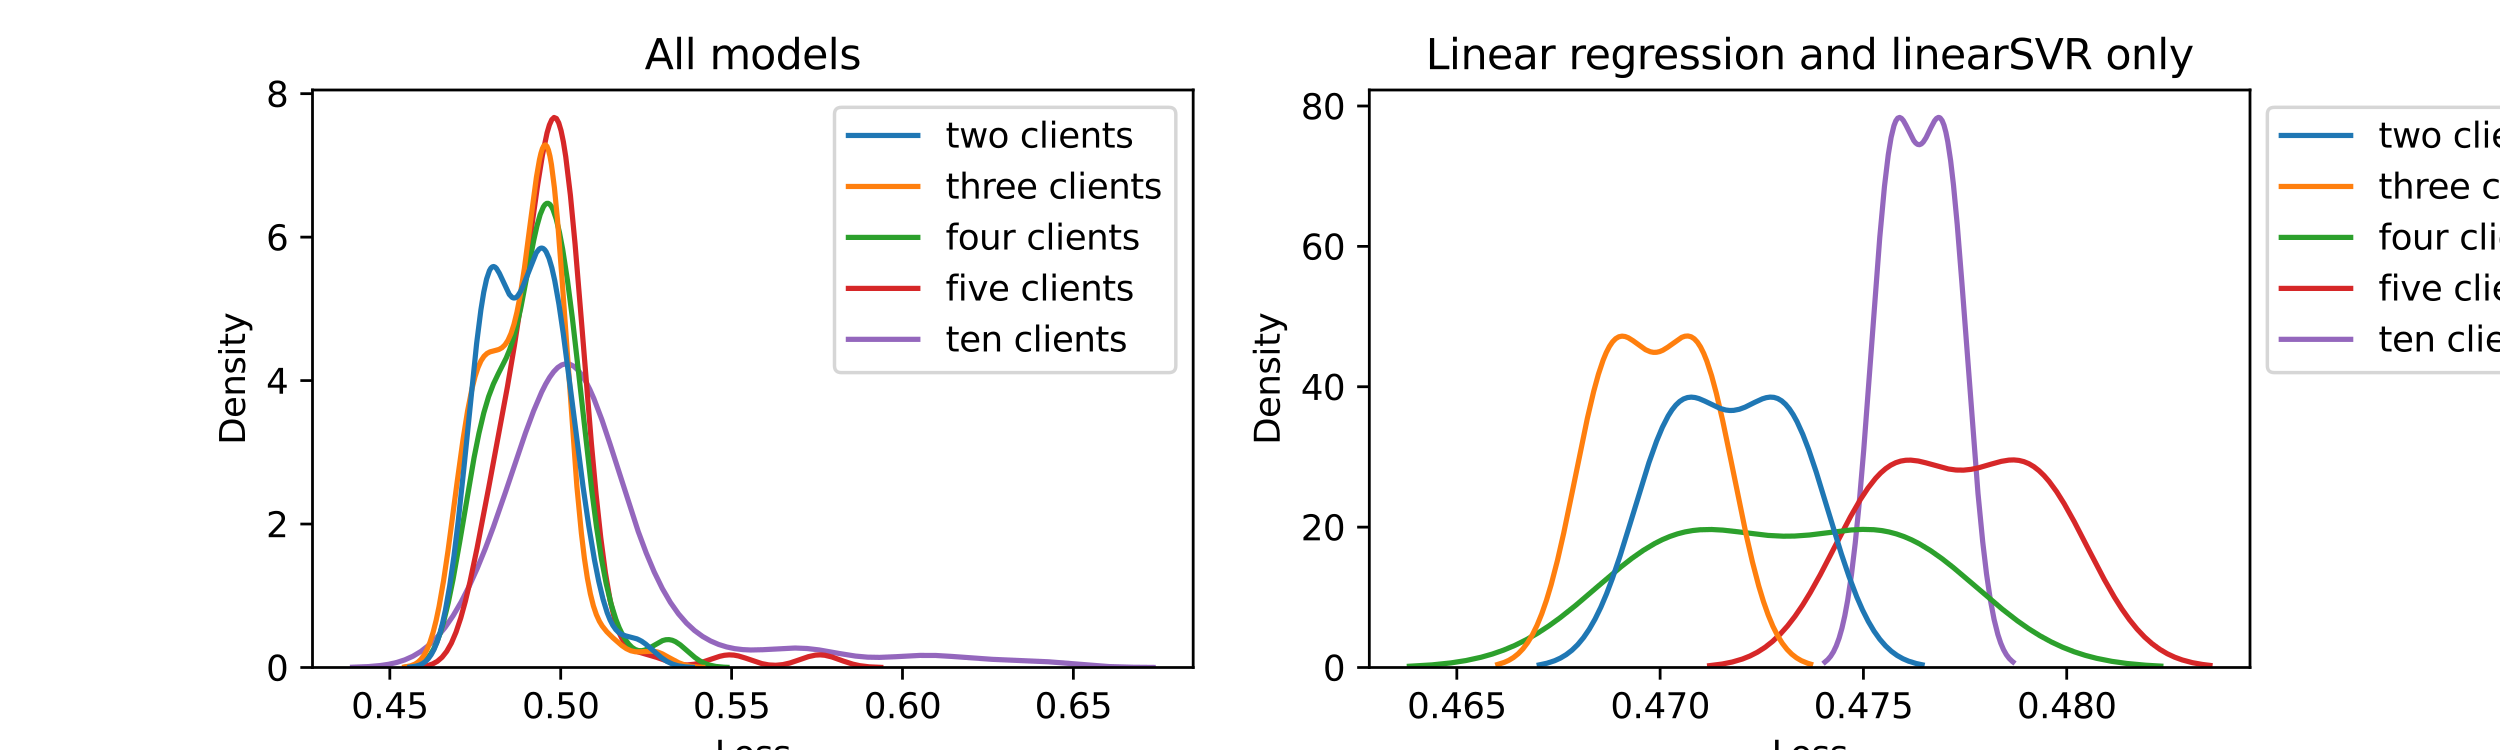 <?xml version="1.0" encoding="utf-8" standalone="no"?>
<!DOCTYPE svg PUBLIC "-//W3C//DTD SVG 1.1//EN"
  "http://www.w3.org/Graphics/SVG/1.1/DTD/svg11.dtd">
<svg xmlns:xlink="http://www.w3.org/1999/xlink" width="720pt" height="216pt" viewBox="0 0 720 216" xmlns="http://www.w3.org/2000/svg" version="1.1">
 <defs>
  <style type="text/css">*{stroke-linejoin: round; stroke-linecap: butt}</style>
 </defs>
 <g id="figure_1">
  <g id="patch_1">
   <path d="M 0 216 
L 720 216 
L 720 0 
L 0 0 
z
" style="fill: #ffffff"/>
  </g>
  <g id="axes_1">
   <g id="patch_2">
    <path d="M 90 192.24 
L 343.636 192.24 
L 343.636 25.92 
L 90 25.92 
z
" style="fill: #ffffff"/>
   </g>
   <g id="matplotlib.axis_1">
    <g id="xtick_1">
     <g id="line2d_1">
      <defs>
       <path id="m903b250602" d="M 0 0 
L 0 3.5 
" style="stroke: #000000; stroke-width: 0.8"/>
      </defs>
      <g>
       <use xlink:href="#m903b250602" x="112.269" y="192.24" style="stroke: #000000; stroke-width: 0.8"/>
      </g>
     </g>
     <g id="text_1">
      <!-- 0.45 -->
      <g transform="translate(101.137 206.838) scale(0.1 -0.1)">
       <defs>
        <path id="DejaVuSans-30" d="M 2034 4250 
Q 1547 4250 1301 3770 
Q 1056 3291 1056 2328 
Q 1056 1369 1301 889 
Q 1547 409 2034 409 
Q 2525 409 2770 889 
Q 3016 1369 3016 2328 
Q 3016 3291 2770 3770 
Q 2525 4250 2034 4250 
z
M 2034 4750 
Q 2819 4750 3233 4129 
Q 3647 3509 3647 2328 
Q 3647 1150 3233 529 
Q 2819 -91 2034 -91 
Q 1250 -91 836 529 
Q 422 1150 422 2328 
Q 422 3509 836 4129 
Q 1250 4750 2034 4750 
z
" transform="scale(0.016)"/>
        <path id="DejaVuSans-2e" d="M 684 794 
L 1344 794 
L 1344 0 
L 684 0 
L 684 794 
z
" transform="scale(0.016)"/>
        <path id="DejaVuSans-34" d="M 2419 4116 
L 825 1625 
L 2419 1625 
L 2419 4116 
z
M 2253 4666 
L 3047 4666 
L 3047 1625 
L 3713 1625 
L 3713 1100 
L 3047 1100 
L 3047 0 
L 2419 0 
L 2419 1100 
L 313 1100 
L 313 1709 
L 2253 4666 
z
" transform="scale(0.016)"/>
        <path id="DejaVuSans-35" d="M 691 4666 
L 3169 4666 
L 3169 4134 
L 1269 4134 
L 1269 2991 
Q 1406 3038 1543 3061 
Q 1681 3084 1819 3084 
Q 2600 3084 3056 2656 
Q 3513 2228 3513 1497 
Q 3513 744 3044 326 
Q 2575 -91 1722 -91 
Q 1428 -91 1123 -41 
Q 819 9 494 109 
L 494 744 
Q 775 591 1075 516 
Q 1375 441 1709 441 
Q 2250 441 2565 725 
Q 2881 1009 2881 1497 
Q 2881 1984 2565 2268 
Q 2250 2553 1709 2553 
Q 1456 2553 1204 2497 
Q 953 2441 691 2322 
L 691 4666 
z
" transform="scale(0.016)"/>
       </defs>
       <use xlink:href="#DejaVuSans-30"/>
       <use xlink:href="#DejaVuSans-2e" x="63.623"/>
       <use xlink:href="#DejaVuSans-34" x="95.41"/>
       <use xlink:href="#DejaVuSans-35" x="159.033"/>
      </g>
     </g>
    </g>
    <g id="xtick_2">
     <g id="line2d_2">
      <g>
       <use xlink:href="#m903b250602" x="161.485" y="192.24" style="stroke: #000000; stroke-width: 0.8"/>
      </g>
     </g>
     <g id="text_2">
      <!-- 0.50 -->
      <g transform="translate(150.352 206.838) scale(0.1 -0.1)">
       <use xlink:href="#DejaVuSans-30"/>
       <use xlink:href="#DejaVuSans-2e" x="63.623"/>
       <use xlink:href="#DejaVuSans-35" x="95.41"/>
       <use xlink:href="#DejaVuSans-30" x="159.033"/>
      </g>
     </g>
    </g>
    <g id="xtick_3">
     <g id="line2d_3">
      <g>
       <use xlink:href="#m903b250602" x="210.701" y="192.24" style="stroke: #000000; stroke-width: 0.8"/>
      </g>
     </g>
     <g id="text_3">
      <!-- 0.55 -->
      <g transform="translate(199.568 206.838) scale(0.1 -0.1)">
       <use xlink:href="#DejaVuSans-30"/>
       <use xlink:href="#DejaVuSans-2e" x="63.623"/>
       <use xlink:href="#DejaVuSans-35" x="95.41"/>
       <use xlink:href="#DejaVuSans-35" x="159.033"/>
      </g>
     </g>
    </g>
    <g id="xtick_4">
     <g id="line2d_4">
      <g>
       <use xlink:href="#m903b250602" x="259.916" y="192.24" style="stroke: #000000; stroke-width: 0.8"/>
      </g>
     </g>
     <g id="text_4">
      <!-- 0.60 -->
      <g transform="translate(248.783 206.838) scale(0.1 -0.1)">
       <defs>
        <path id="DejaVuSans-36" d="M 2113 2584 
Q 1688 2584 1439 2293 
Q 1191 2003 1191 1497 
Q 1191 994 1439 701 
Q 1688 409 2113 409 
Q 2538 409 2786 701 
Q 3034 994 3034 1497 
Q 3034 2003 2786 2293 
Q 2538 2584 2113 2584 
z
M 3366 4563 
L 3366 3988 
Q 3128 4100 2886 4159 
Q 2644 4219 2406 4219 
Q 1781 4219 1451 3797 
Q 1122 3375 1075 2522 
Q 1259 2794 1537 2939 
Q 1816 3084 2150 3084 
Q 2853 3084 3261 2657 
Q 3669 2231 3669 1497 
Q 3669 778 3244 343 
Q 2819 -91 2113 -91 
Q 1303 -91 875 529 
Q 447 1150 447 2328 
Q 447 3434 972 4092 
Q 1497 4750 2381 4750 
Q 2619 4750 2861 4703 
Q 3103 4656 3366 4563 
z
" transform="scale(0.016)"/>
       </defs>
       <use xlink:href="#DejaVuSans-30"/>
       <use xlink:href="#DejaVuSans-2e" x="63.623"/>
       <use xlink:href="#DejaVuSans-36" x="95.41"/>
       <use xlink:href="#DejaVuSans-30" x="159.033"/>
      </g>
     </g>
    </g>
    <g id="xtick_5">
     <g id="line2d_5">
      <g>
       <use xlink:href="#m903b250602" x="309.132" y="192.24" style="stroke: #000000; stroke-width: 0.8"/>
      </g>
     </g>
     <g id="text_5">
      <!-- 0.65 -->
      <g transform="translate(297.999 206.838) scale(0.1 -0.1)">
       <use xlink:href="#DejaVuSans-30"/>
       <use xlink:href="#DejaVuSans-2e" x="63.623"/>
       <use xlink:href="#DejaVuSans-36" x="95.41"/>
       <use xlink:href="#DejaVuSans-35" x="159.033"/>
      </g>
     </g>
    </g>
    <g id="text_6">
     <!-- Loss -->
     <g transform="translate(205.851 220.517) scale(0.1 -0.1)">
      <defs>
       <path id="DejaVuSans-4c" d="M 628 4666 
L 1259 4666 
L 1259 531 
L 3531 531 
L 3531 0 
L 628 0 
L 628 4666 
z
" transform="scale(0.016)"/>
       <path id="DejaVuSans-6f" d="M 1959 3097 
Q 1497 3097 1228 2736 
Q 959 2375 959 1747 
Q 959 1119 1226 758 
Q 1494 397 1959 397 
Q 2419 397 2687 759 
Q 2956 1122 2956 1747 
Q 2956 2369 2687 2733 
Q 2419 3097 1959 3097 
z
M 1959 3584 
Q 2709 3584 3137 3096 
Q 3566 2609 3566 1747 
Q 3566 888 3137 398 
Q 2709 -91 1959 -91 
Q 1206 -91 779 398 
Q 353 888 353 1747 
Q 353 2609 779 3096 
Q 1206 3584 1959 3584 
z
" transform="scale(0.016)"/>
       <path id="DejaVuSans-73" d="M 2834 3397 
L 2834 2853 
Q 2591 2978 2328 3040 
Q 2066 3103 1784 3103 
Q 1356 3103 1142 2972 
Q 928 2841 928 2578 
Q 928 2378 1081 2264 
Q 1234 2150 1697 2047 
L 1894 2003 
Q 2506 1872 2764 1633 
Q 3022 1394 3022 966 
Q 3022 478 2636 193 
Q 2250 -91 1575 -91 
Q 1294 -91 989 -36 
Q 684 19 347 128 
L 347 722 
Q 666 556 975 473 
Q 1284 391 1588 391 
Q 1994 391 2212 530 
Q 2431 669 2431 922 
Q 2431 1156 2273 1281 
Q 2116 1406 1581 1522 
L 1381 1569 
Q 847 1681 609 1914 
Q 372 2147 372 2553 
Q 372 3047 722 3315 
Q 1072 3584 1716 3584 
Q 2034 3584 2315 3537 
Q 2597 3491 2834 3397 
z
" transform="scale(0.016)"/>
      </defs>
      <use xlink:href="#DejaVuSans-4c"/>
      <use xlink:href="#DejaVuSans-6f" x="53.963"/>
      <use xlink:href="#DejaVuSans-73" x="115.145"/>
      <use xlink:href="#DejaVuSans-73" x="167.244"/>
     </g>
    </g>
   </g>
   <g id="matplotlib.axis_2">
    <g id="ytick_1">
     <g id="line2d_6">
      <defs>
       <path id="m69a4318d9b" d="M 0 0 
L -3.5 0 
" style="stroke: #000000; stroke-width: 0.8"/>
      </defs>
      <g>
       <use xlink:href="#m69a4318d9b" x="90" y="192.24" style="stroke: #000000; stroke-width: 0.8"/>
      </g>
     </g>
     <g id="text_7">
      <!-- 0 -->
      <g transform="translate(76.638 196.039) scale(0.1 -0.1)">
       <use xlink:href="#DejaVuSans-30"/>
      </g>
     </g>
    </g>
    <g id="ytick_2">
     <g id="line2d_7">
      <g>
       <use xlink:href="#m69a4318d9b" x="90" y="150.922" style="stroke: #000000; stroke-width: 0.8"/>
      </g>
     </g>
     <g id="text_8">
      <!-- 2 -->
      <g transform="translate(76.638 154.722) scale(0.1 -0.1)">
       <defs>
        <path id="DejaVuSans-32" d="M 1228 531 
L 3431 531 
L 3431 0 
L 469 0 
L 469 531 
Q 828 903 1448 1529 
Q 2069 2156 2228 2338 
Q 2531 2678 2651 2914 
Q 2772 3150 2772 3378 
Q 2772 3750 2511 3984 
Q 2250 4219 1831 4219 
Q 1534 4219 1204 4116 
Q 875 4013 500 3803 
L 500 4441 
Q 881 4594 1212 4672 
Q 1544 4750 1819 4750 
Q 2544 4750 2975 4387 
Q 3406 4025 3406 3419 
Q 3406 3131 3298 2873 
Q 3191 2616 2906 2266 
Q 2828 2175 2409 1742 
Q 1991 1309 1228 531 
z
" transform="scale(0.016)"/>
       </defs>
       <use xlink:href="#DejaVuSans-32"/>
      </g>
     </g>
    </g>
    <g id="ytick_3">
     <g id="line2d_8">
      <g>
       <use xlink:href="#m69a4318d9b" x="90" y="109.605" style="stroke: #000000; stroke-width: 0.8"/>
      </g>
     </g>
     <g id="text_9">
      <!-- 4 -->
      <g transform="translate(76.638 113.404) scale(0.1 -0.1)">
       <use xlink:href="#DejaVuSans-34"/>
      </g>
     </g>
    </g>
    <g id="ytick_4">
     <g id="line2d_9">
      <g>
       <use xlink:href="#m69a4318d9b" x="90" y="68.287" style="stroke: #000000; stroke-width: 0.8"/>
      </g>
     </g>
     <g id="text_10">
      <!-- 6 -->
      <g transform="translate(76.638 72.086) scale(0.1 -0.1)">
       <use xlink:href="#DejaVuSans-36"/>
      </g>
     </g>
    </g>
    <g id="ytick_5">
     <g id="line2d_10">
      <g>
       <use xlink:href="#m69a4318d9b" x="90" y="26.97" style="stroke: #000000; stroke-width: 0.8"/>
      </g>
     </g>
     <g id="text_11">
      <!-- 8 -->
      <g transform="translate(76.638 30.769) scale(0.1 -0.1)">
       <defs>
        <path id="DejaVuSans-38" d="M 2034 2216 
Q 1584 2216 1326 1975 
Q 1069 1734 1069 1313 
Q 1069 891 1326 650 
Q 1584 409 2034 409 
Q 2484 409 2743 651 
Q 3003 894 3003 1313 
Q 3003 1734 2745 1975 
Q 2488 2216 2034 2216 
z
M 1403 2484 
Q 997 2584 770 2862 
Q 544 3141 544 3541 
Q 544 4100 942 4425 
Q 1341 4750 2034 4750 
Q 2731 4750 3128 4425 
Q 3525 4100 3525 3541 
Q 3525 3141 3298 2862 
Q 3072 2584 2669 2484 
Q 3125 2378 3379 2068 
Q 3634 1759 3634 1313 
Q 3634 634 3220 271 
Q 2806 -91 2034 -91 
Q 1263 -91 848 271 
Q 434 634 434 1313 
Q 434 1759 690 2068 
Q 947 2378 1403 2484 
z
M 1172 3481 
Q 1172 3119 1398 2916 
Q 1625 2713 2034 2713 
Q 2441 2713 2670 2916 
Q 2900 3119 2900 3481 
Q 2900 3844 2670 4047 
Q 2441 4250 2034 4250 
Q 1625 4250 1398 4047 
Q 1172 3844 1172 3481 
z
" transform="scale(0.016)"/>
       </defs>
       <use xlink:href="#DejaVuSans-38"/>
      </g>
     </g>
    </g>
    <g id="text_12">
     <!-- Density -->
     <g transform="translate(70.558 128.089) rotate(-90) scale(0.1 -0.1)">
      <defs>
       <path id="DejaVuSans-44" d="M 1259 4147 
L 1259 519 
L 2022 519 
Q 2988 519 3436 956 
Q 3884 1394 3884 2338 
Q 3884 3275 3436 3711 
Q 2988 4147 2022 4147 
L 1259 4147 
z
M 628 4666 
L 1925 4666 
Q 3281 4666 3915 4102 
Q 4550 3538 4550 2338 
Q 4550 1131 3912 565 
Q 3275 0 1925 0 
L 628 0 
L 628 4666 
z
" transform="scale(0.016)"/>
       <path id="DejaVuSans-65" d="M 3597 1894 
L 3597 1613 
L 953 1613 
Q 991 1019 1311 708 
Q 1631 397 2203 397 
Q 2534 397 2845 478 
Q 3156 559 3463 722 
L 3463 178 
Q 3153 47 2828 -22 
Q 2503 -91 2169 -91 
Q 1331 -91 842 396 
Q 353 884 353 1716 
Q 353 2575 817 3079 
Q 1281 3584 2069 3584 
Q 2775 3584 3186 3129 
Q 3597 2675 3597 1894 
z
M 3022 2063 
Q 3016 2534 2758 2815 
Q 2500 3097 2075 3097 
Q 1594 3097 1305 2825 
Q 1016 2553 972 2059 
L 3022 2063 
z
" transform="scale(0.016)"/>
       <path id="DejaVuSans-6e" d="M 3513 2113 
L 3513 0 
L 2938 0 
L 2938 2094 
Q 2938 2591 2744 2837 
Q 2550 3084 2163 3084 
Q 1697 3084 1428 2787 
Q 1159 2491 1159 1978 
L 1159 0 
L 581 0 
L 581 3500 
L 1159 3500 
L 1159 2956 
Q 1366 3272 1645 3428 
Q 1925 3584 2291 3584 
Q 2894 3584 3203 3211 
Q 3513 2838 3513 2113 
z
" transform="scale(0.016)"/>
       <path id="DejaVuSans-69" d="M 603 3500 
L 1178 3500 
L 1178 0 
L 603 0 
L 603 3500 
z
M 603 4863 
L 1178 4863 
L 1178 4134 
L 603 4134 
L 603 4863 
z
" transform="scale(0.016)"/>
       <path id="DejaVuSans-74" d="M 1172 4494 
L 1172 3500 
L 2356 3500 
L 2356 3053 
L 1172 3053 
L 1172 1153 
Q 1172 725 1289 603 
Q 1406 481 1766 481 
L 2356 481 
L 2356 0 
L 1766 0 
Q 1100 0 847 248 
Q 594 497 594 1153 
L 594 3053 
L 172 3053 
L 172 3500 
L 594 3500 
L 594 4494 
L 1172 4494 
z
" transform="scale(0.016)"/>
       <path id="DejaVuSans-79" d="M 2059 -325 
Q 1816 -950 1584 -1140 
Q 1353 -1331 966 -1331 
L 506 -1331 
L 506 -850 
L 844 -850 
Q 1081 -850 1212 -737 
Q 1344 -625 1503 -206 
L 1606 56 
L 191 3500 
L 800 3500 
L 1894 763 
L 2988 3500 
L 3597 3500 
L 2059 -325 
z
" transform="scale(0.016)"/>
      </defs>
      <use xlink:href="#DejaVuSans-44"/>
      <use xlink:href="#DejaVuSans-65" x="77.002"/>
      <use xlink:href="#DejaVuSans-6e" x="138.525"/>
      <use xlink:href="#DejaVuSans-73" x="201.904"/>
      <use xlink:href="#DejaVuSans-69" x="254.004"/>
      <use xlink:href="#DejaVuSans-74" x="281.787"/>
      <use xlink:href="#DejaVuSans-79" x="320.996"/>
     </g>
    </g>
   </g>
   <g id="line2d_11">
    <path d="M 101.529 192.156 
L 106.164 191.974 
L 109.64 191.662 
L 111.957 191.308 
L 114.274 190.784 
L 116.592 190.035 
L 118.909 188.998 
L 121.227 187.607 
L 123.544 185.799 
L 125.861 183.514 
L 128.179 180.702 
L 130.496 177.328 
L 132.813 173.369 
L 135.131 168.817 
L 137.448 163.681 
L 139.766 157.991 
L 142.083 151.802 
L 145.559 141.798 
L 151.352 124.648 
L 153.67 118.376 
L 155.987 112.931 
L 157.146 110.627 
L 158.305 108.655 
L 159.463 107.055 
L 160.622 105.856 
L 161.781 105.086 
L 162.939 104.763 
L 164.098 104.898 
L 165.257 105.492 
L 166.415 106.539 
L 167.574 108.024 
L 168.733 109.924 
L 169.891 112.206 
L 171.05 114.833 
L 173.367 120.945 
L 175.685 127.874 
L 183.796 153.033 
L 186.113 159.265 
L 188.43 164.767 
L 190.748 169.501 
L 193.065 173.483 
L 195.382 176.772 
L 197.7 179.446 
L 200.017 181.589 
L 202.335 183.284 
L 204.652 184.602 
L 206.969 185.6 
L 209.287 186.324 
L 211.604 186.81 
L 213.921 187.089 
L 216.239 187.196 
L 219.715 187.113 
L 228.984 186.631 
L 232.46 186.775 
L 235.937 187.183 
L 241.73 188.209 
L 246.365 188.948 
L 249.841 189.262 
L 253.317 189.33 
L 257.952 189.134 
L 264.904 188.761 
L 269.538 188.78 
L 274.173 189.054 
L 285.76 189.889 
L 301.982 190.595 
L 319.362 191.969 
L 326.314 192.165 
L 332.107 192.22 
L 332.107 192.22 
" clip-path="url(#p3f7d8b7cfd)" style="fill: none; stroke: #9467bd; stroke-width: 1.5; stroke-linecap: square"/>
   </g>
   <g id="line2d_12">
    <path d="M 119.916 192.133 
L 121.932 191.936 
L 123.277 191.665 
L 124.621 191.203 
L 125.965 190.453 
L 127.309 189.295 
L 128.654 187.593 
L 129.998 185.212 
L 131.342 182.04 
L 132.686 178.014 
L 134.03 173.136 
L 135.375 167.485 
L 137.391 157.884 
L 140.751 140.396 
L 146.128 111.446 
L 148.145 99.546 
L 150.161 86.452 
L 152.849 67.339 
L 154.866 53.083 
L 156.21 44.737 
L 157.554 38.257 
L 158.226 35.982 
L 158.898 34.481 
L 159.57 33.839 
L 160.243 34.124 
L 160.915 35.382 
L 161.587 37.638 
L 162.259 40.891 
L 162.931 45.112 
L 164.275 56.225 
L 165.619 70.28 
L 167.636 94.699 
L 170.324 127.726 
L 171.668 142.317 
L 173.013 154.813 
L 174.357 164.966 
L 175.701 172.784 
L 177.045 178.477 
L 177.717 180.628 
L 178.389 182.38 
L 179.062 183.782 
L 179.734 184.885 
L 180.406 185.737 
L 181.078 186.387 
L 182.422 187.241 
L 183.766 187.74 
L 189.143 189.327 
L 193.848 190.984 
L 195.864 191.392 
L 197.881 191.505 
L 199.897 191.31 
L 201.913 190.835 
L 204.602 189.912 
L 207.29 189.016 
L 208.634 188.725 
L 209.979 188.603 
L 211.323 188.669 
L 212.667 188.912 
L 214.683 189.524 
L 219.388 191.113 
L 221.404 191.495 
L 223.421 191.597 
L 225.437 191.41 
L 227.453 190.952 
L 230.142 190.042 
L 232.83 189.112 
L 234.846 188.678 
L 236.191 188.602 
L 237.535 188.715 
L 239.551 189.191 
L 242.912 190.399 
L 245.6 191.269 
L 247.617 191.717 
L 250.305 192.049 
L 253.665 192.2 
L 253.665 192.2 
" clip-path="url(#p3f7d8b7cfd)" style="fill: none; stroke: #d62728; stroke-width: 1.5; stroke-linecap: square"/>
   </g>
   <g id="line2d_13">
    <path d="M 117.05 192.119 
L 118.906 191.885 
L 120.298 191.5 
L 121.225 191.075 
L 122.153 190.459 
L 123.081 189.59 
L 124.009 188.402 
L 124.937 186.827 
L 125.865 184.8 
L 126.793 182.267 
L 127.721 179.19 
L 129.113 173.538 
L 130.505 166.726 
L 132.361 156.275 
L 136.537 131.78 
L 137.929 124.818 
L 139.321 118.948 
L 140.713 114.24 
L 142.104 110.579 
L 143.496 107.654 
L 145.816 103.048 
L 146.744 100.788 
L 147.672 98.051 
L 148.6 94.738 
L 149.992 88.65 
L 151.848 78.992 
L 153.704 69.258 
L 154.632 65.108 
L 155.56 61.815 
L 156.488 59.595 
L 156.952 58.935 
L 157.416 58.588 
L 157.88 58.561 
L 158.344 58.852 
L 158.808 59.461 
L 159.272 60.379 
L 160.2 63.11 
L 161.128 66.96 
L 162.055 71.834 
L 163.447 80.853 
L 164.839 91.602 
L 166.695 107.837 
L 170.407 141.074 
L 171.799 151.752 
L 173.191 160.79 
L 174.583 168.125 
L 175.975 173.901 
L 177.367 178.363 
L 178.295 180.732 
L 179.223 182.687 
L 180.151 184.273 
L 181.079 185.517 
L 182.007 186.438 
L 182.934 187.05 
L 183.862 187.368 
L 184.79 187.413 
L 185.718 187.22 
L 187.11 186.588 
L 190.822 184.492 
L 191.75 184.245 
L 192.678 184.207 
L 193.606 184.392 
L 194.534 184.79 
L 195.926 185.719 
L 197.782 187.322 
L 200.102 189.322 
L 201.494 190.292 
L 202.886 191.026 
L 204.277 191.534 
L 206.133 191.933 
L 208.453 192.149 
L 209.381 192.187 
L 209.381 192.187 
" clip-path="url(#p3f7d8b7cfd)" style="fill: none; stroke: #2ca02c; stroke-width: 1.5; stroke-linecap: square"/>
   </g>
   <g id="line2d_14">
    <path d="M 116.53 192.083 
L 118.256 191.769 
L 119.55 191.25 
L 120.413 190.674 
L 121.276 189.835 
L 122.139 188.65 
L 123.001 187.032 
L 123.864 184.892 
L 124.727 182.15 
L 125.59 178.746 
L 126.453 174.651 
L 127.747 167.241 
L 129.042 158.522 
L 131.63 139.04 
L 133.356 126.538 
L 134.65 118.432 
L 135.945 111.881 
L 136.808 108.475 
L 137.671 105.836 
L 138.533 103.91 
L 139.396 102.603 
L 140.259 101.793 
L 141.122 101.338 
L 142.416 100.997 
L 143.711 100.633 
L 144.574 100.148 
L 145.437 99.316 
L 146.299 98.003 
L 147.162 96.074 
L 148.025 93.402 
L 148.888 89.879 
L 149.751 85.442 
L 151.045 77.13 
L 152.771 63.895 
L 154.497 51.001 
L 155.36 46.02 
L 155.791 44.146 
L 156.223 42.771 
L 156.654 41.95 
L 157.086 41.729 
L 157.517 42.145 
L 157.948 43.22 
L 158.38 44.963 
L 158.811 47.372 
L 159.674 54.099 
L 160.537 63.11 
L 161.831 79.866 
L 166.146 140.13 
L 167.44 153.598 
L 168.303 160.765 
L 169.166 166.535 
L 170.029 171.042 
L 170.892 174.47 
L 171.755 177.026 
L 172.618 178.921 
L 173.481 180.347 
L 174.775 181.958 
L 176.501 183.674 
L 179.089 185.926 
L 180.384 186.813 
L 181.678 187.419 
L 182.972 187.707 
L 184.267 187.725 
L 188.15 187.52 
L 189.444 187.796 
L 190.738 188.31 
L 192.896 189.496 
L 195.484 190.873 
L 197.21 191.511 
L 198.936 191.899 
L 201.093 192.131 
L 202.387 192.19 
L 202.387 192.19 
" clip-path="url(#p3f7d8b7cfd)" style="fill: none; stroke: #ff7f0e; stroke-width: 1.5; stroke-linecap: square"/>
   </g>
   <g id="line2d_15">
    <path d="M 118.064 192.109 
L 119.699 191.871 
L 120.926 191.494 
L 121.743 191.083 
L 122.56 190.49 
L 123.378 189.658 
L 124.195 188.521 
L 125.013 187.004 
L 125.83 185.033 
L 126.648 182.533 
L 127.465 179.437 
L 128.283 175.686 
L 129.509 168.752 
L 130.735 160.216 
L 131.961 150.164 
L 133.596 134.858 
L 137.275 98.863 
L 138.501 89.217 
L 139.318 84.155 
L 140.136 80.379 
L 140.953 77.958 
L 141.362 77.249 
L 141.771 76.856 
L 142.18 76.759 
L 142.588 76.93 
L 142.997 77.336 
L 143.815 78.7 
L 146.676 84.787 
L 147.493 85.657 
L 147.902 85.824 
L 148.311 85.802 
L 148.719 85.59 
L 149.128 85.194 
L 149.946 83.901 
L 150.763 82.069 
L 154.442 72.797 
L 155.259 71.755 
L 155.668 71.5 
L 156.077 71.441 
L 156.485 71.588 
L 156.894 71.952 
L 157.303 72.538 
L 158.12 74.39 
L 158.938 77.146 
L 159.755 80.77 
L 160.981 87.664 
L 162.207 95.969 
L 164.251 111.68 
L 167.93 140.256 
L 169.565 151.461 
L 171.2 161.204 
L 172.426 167.384 
L 173.652 172.492 
L 174.878 176.481 
L 175.696 178.527 
L 176.513 180.115 
L 177.331 181.291 
L 178.148 182.116 
L 178.966 182.664 
L 180.192 183.134 
L 183.462 183.996 
L 184.688 184.613 
L 185.914 185.459 
L 187.958 187.215 
L 190.41 189.343 
L 192.045 190.468 
L 193.68 191.263 
L 195.315 191.757 
L 197.358 192.068 
L 199.402 192.189 
L 199.402 192.189 
" clip-path="url(#p3f7d8b7cfd)" style="fill: none; stroke: #1f77b4; stroke-width: 1.5; stroke-linecap: square"/>
   </g>
   <g id="patch_3">
    <path d="M 90 192.24 
L 90 25.92 
" style="fill: none; stroke: #000000; stroke-width: 0.8; stroke-linejoin: miter; stroke-linecap: square"/>
   </g>
   <g id="patch_4">
    <path d="M 343.636 192.24 
L 343.636 25.92 
" style="fill: none; stroke: #000000; stroke-width: 0.8; stroke-linejoin: miter; stroke-linecap: square"/>
   </g>
   <g id="patch_5">
    <path d="M 90 192.24 
L 343.636 192.24 
" style="fill: none; stroke: #000000; stroke-width: 0.8; stroke-linejoin: miter; stroke-linecap: square"/>
   </g>
   <g id="patch_6">
    <path d="M 90 25.92 
L 343.636 25.92 
" style="fill: none; stroke: #000000; stroke-width: 0.8; stroke-linejoin: miter; stroke-linecap: square"/>
   </g>
   <g id="text_13">
    <!-- All models -->
    <g transform="translate(185.664 19.92) scale(0.12 -0.12)">
     <defs>
      <path id="DejaVuSans-41" d="M 2188 4044 
L 1331 1722 
L 3047 1722 
L 2188 4044 
z
M 1831 4666 
L 2547 4666 
L 4325 0 
L 3669 0 
L 3244 1197 
L 1141 1197 
L 716 0 
L 50 0 
L 1831 4666 
z
" transform="scale(0.016)"/>
      <path id="DejaVuSans-6c" d="M 603 4863 
L 1178 4863 
L 1178 0 
L 603 0 
L 603 4863 
z
" transform="scale(0.016)"/>
      <path id="DejaVuSans-20" transform="scale(0.016)"/>
      <path id="DejaVuSans-6d" d="M 3328 2828 
Q 3544 3216 3844 3400 
Q 4144 3584 4550 3584 
Q 5097 3584 5394 3201 
Q 5691 2819 5691 2113 
L 5691 0 
L 5113 0 
L 5113 2094 
Q 5113 2597 4934 2840 
Q 4756 3084 4391 3084 
Q 3944 3084 3684 2787 
Q 3425 2491 3425 1978 
L 3425 0 
L 2847 0 
L 2847 2094 
Q 2847 2600 2669 2842 
Q 2491 3084 2119 3084 
Q 1678 3084 1418 2786 
Q 1159 2488 1159 1978 
L 1159 0 
L 581 0 
L 581 3500 
L 1159 3500 
L 1159 2956 
Q 1356 3278 1631 3431 
Q 1906 3584 2284 3584 
Q 2666 3584 2933 3390 
Q 3200 3197 3328 2828 
z
" transform="scale(0.016)"/>
      <path id="DejaVuSans-64" d="M 2906 2969 
L 2906 4863 
L 3481 4863 
L 3481 0 
L 2906 0 
L 2906 525 
Q 2725 213 2448 61 
Q 2172 -91 1784 -91 
Q 1150 -91 751 415 
Q 353 922 353 1747 
Q 353 2572 751 3078 
Q 1150 3584 1784 3584 
Q 2172 3584 2448 3432 
Q 2725 3281 2906 2969 
z
M 947 1747 
Q 947 1113 1208 752 
Q 1469 391 1925 391 
Q 2381 391 2643 752 
Q 2906 1113 2906 1747 
Q 2906 2381 2643 2742 
Q 2381 3103 1925 3103 
Q 1469 3103 1208 2742 
Q 947 2381 947 1747 
z
" transform="scale(0.016)"/>
     </defs>
     <use xlink:href="#DejaVuSans-41"/>
     <use xlink:href="#DejaVuSans-6c" x="68.408"/>
     <use xlink:href="#DejaVuSans-6c" x="96.191"/>
     <use xlink:href="#DejaVuSans-20" x="123.975"/>
     <use xlink:href="#DejaVuSans-6d" x="155.762"/>
     <use xlink:href="#DejaVuSans-6f" x="253.174"/>
     <use xlink:href="#DejaVuSans-64" x="314.355"/>
     <use xlink:href="#DejaVuSans-65" x="377.832"/>
     <use xlink:href="#DejaVuSans-6c" x="439.355"/>
     <use xlink:href="#DejaVuSans-73" x="467.139"/>
    </g>
   </g>
   <g id="legend_1">
    <g id="patch_7">
     <path d="M 242.333 107.311 
L 336.636 107.311 
Q 338.636 107.311 338.636 105.311 
L 338.636 32.92 
Q 338.636 30.92 336.636 30.92 
L 242.333 30.92 
Q 240.333 30.92 240.333 32.92 
L 240.333 105.311 
Q 240.333 107.311 242.333 107.311 
z
" style="fill: #ffffff; opacity: 0.8; stroke: #cccccc; stroke-linejoin: miter"/>
    </g>
    <g id="line2d_16">
     <path d="M 244.333 39.018 
L 254.333 39.018 
L 264.333 39.018 
" style="fill: none; stroke: #1f77b4; stroke-width: 1.5; stroke-linecap: square"/>
    </g>
    <g id="text_14">
     <!-- two clients -->
     <g transform="translate(272.333 42.518) scale(0.1 -0.1)">
      <defs>
       <path id="DejaVuSans-77" d="M 269 3500 
L 844 3500 
L 1563 769 
L 2278 3500 
L 2956 3500 
L 3675 769 
L 4391 3500 
L 4966 3500 
L 4050 0 
L 3372 0 
L 2619 2869 
L 1863 0 
L 1184 0 
L 269 3500 
z
" transform="scale(0.016)"/>
       <path id="DejaVuSans-63" d="M 3122 3366 
L 3122 2828 
Q 2878 2963 2633 3030 
Q 2388 3097 2138 3097 
Q 1578 3097 1268 2742 
Q 959 2388 959 1747 
Q 959 1106 1268 751 
Q 1578 397 2138 397 
Q 2388 397 2633 464 
Q 2878 531 3122 666 
L 3122 134 
Q 2881 22 2623 -34 
Q 2366 -91 2075 -91 
Q 1284 -91 818 406 
Q 353 903 353 1747 
Q 353 2603 823 3093 
Q 1294 3584 2113 3584 
Q 2378 3584 2631 3529 
Q 2884 3475 3122 3366 
z
" transform="scale(0.016)"/>
      </defs>
      <use xlink:href="#DejaVuSans-74"/>
      <use xlink:href="#DejaVuSans-77" x="39.209"/>
      <use xlink:href="#DejaVuSans-6f" x="120.996"/>
      <use xlink:href="#DejaVuSans-20" x="182.178"/>
      <use xlink:href="#DejaVuSans-63" x="213.965"/>
      <use xlink:href="#DejaVuSans-6c" x="268.945"/>
      <use xlink:href="#DejaVuSans-69" x="296.729"/>
      <use xlink:href="#DejaVuSans-65" x="324.512"/>
      <use xlink:href="#DejaVuSans-6e" x="386.035"/>
      <use xlink:href="#DejaVuSans-74" x="449.414"/>
      <use xlink:href="#DejaVuSans-73" x="488.623"/>
     </g>
    </g>
    <g id="line2d_17">
     <path d="M 244.333 53.697 
L 254.333 53.697 
L 264.333 53.697 
" style="fill: none; stroke: #ff7f0e; stroke-width: 1.5; stroke-linecap: square"/>
    </g>
    <g id="text_15">
     <!-- three clients -->
     <g transform="translate(272.333 57.197) scale(0.1 -0.1)">
      <defs>
       <path id="DejaVuSans-68" d="M 3513 2113 
L 3513 0 
L 2938 0 
L 2938 2094 
Q 2938 2591 2744 2837 
Q 2550 3084 2163 3084 
Q 1697 3084 1428 2787 
Q 1159 2491 1159 1978 
L 1159 0 
L 581 0 
L 581 4863 
L 1159 4863 
L 1159 2956 
Q 1366 3272 1645 3428 
Q 1925 3584 2291 3584 
Q 2894 3584 3203 3211 
Q 3513 2838 3513 2113 
z
" transform="scale(0.016)"/>
       <path id="DejaVuSans-72" d="M 2631 2963 
Q 2534 3019 2420 3045 
Q 2306 3072 2169 3072 
Q 1681 3072 1420 2755 
Q 1159 2438 1159 1844 
L 1159 0 
L 581 0 
L 581 3500 
L 1159 3500 
L 1159 2956 
Q 1341 3275 1631 3429 
Q 1922 3584 2338 3584 
Q 2397 3584 2469 3576 
Q 2541 3569 2628 3553 
L 2631 2963 
z
" transform="scale(0.016)"/>
      </defs>
      <use xlink:href="#DejaVuSans-74"/>
      <use xlink:href="#DejaVuSans-68" x="39.209"/>
      <use xlink:href="#DejaVuSans-72" x="102.588"/>
      <use xlink:href="#DejaVuSans-65" x="141.451"/>
      <use xlink:href="#DejaVuSans-65" x="202.975"/>
      <use xlink:href="#DejaVuSans-20" x="264.498"/>
      <use xlink:href="#DejaVuSans-63" x="296.285"/>
      <use xlink:href="#DejaVuSans-6c" x="351.266"/>
      <use xlink:href="#DejaVuSans-69" x="379.049"/>
      <use xlink:href="#DejaVuSans-65" x="406.832"/>
      <use xlink:href="#DejaVuSans-6e" x="468.355"/>
      <use xlink:href="#DejaVuSans-74" x="531.734"/>
      <use xlink:href="#DejaVuSans-73" x="570.943"/>
     </g>
    </g>
    <g id="line2d_18">
     <path d="M 244.333 68.375 
L 254.333 68.375 
L 264.333 68.375 
" style="fill: none; stroke: #2ca02c; stroke-width: 1.5; stroke-linecap: square"/>
    </g>
    <g id="text_16">
     <!-- four clients -->
     <g transform="translate(272.333 71.875) scale(0.1 -0.1)">
      <defs>
       <path id="DejaVuSans-66" d="M 2375 4863 
L 2375 4384 
L 1825 4384 
Q 1516 4384 1395 4259 
Q 1275 4134 1275 3809 
L 1275 3500 
L 2222 3500 
L 2222 3053 
L 1275 3053 
L 1275 0 
L 697 0 
L 697 3053 
L 147 3053 
L 147 3500 
L 697 3500 
L 697 3744 
Q 697 4328 969 4595 
Q 1241 4863 1831 4863 
L 2375 4863 
z
" transform="scale(0.016)"/>
       <path id="DejaVuSans-75" d="M 544 1381 
L 544 3500 
L 1119 3500 
L 1119 1403 
Q 1119 906 1312 657 
Q 1506 409 1894 409 
Q 2359 409 2629 706 
Q 2900 1003 2900 1516 
L 2900 3500 
L 3475 3500 
L 3475 0 
L 2900 0 
L 2900 538 
Q 2691 219 2414 64 
Q 2138 -91 1772 -91 
Q 1169 -91 856 284 
Q 544 659 544 1381 
z
M 1991 3584 
L 1991 3584 
z
" transform="scale(0.016)"/>
      </defs>
      <use xlink:href="#DejaVuSans-66"/>
      <use xlink:href="#DejaVuSans-6f" x="35.205"/>
      <use xlink:href="#DejaVuSans-75" x="96.387"/>
      <use xlink:href="#DejaVuSans-72" x="159.766"/>
      <use xlink:href="#DejaVuSans-20" x="200.879"/>
      <use xlink:href="#DejaVuSans-63" x="232.666"/>
      <use xlink:href="#DejaVuSans-6c" x="287.646"/>
      <use xlink:href="#DejaVuSans-69" x="315.43"/>
      <use xlink:href="#DejaVuSans-65" x="343.213"/>
      <use xlink:href="#DejaVuSans-6e" x="404.736"/>
      <use xlink:href="#DejaVuSans-74" x="468.115"/>
      <use xlink:href="#DejaVuSans-73" x="507.324"/>
     </g>
    </g>
    <g id="line2d_19">
     <path d="M 244.333 83.053 
L 254.333 83.053 
L 264.333 83.053 
" style="fill: none; stroke: #d62728; stroke-width: 1.5; stroke-linecap: square"/>
    </g>
    <g id="text_17">
     <!-- five clients -->
     <g transform="translate(272.333 86.553) scale(0.1 -0.1)">
      <defs>
       <path id="DejaVuSans-76" d="M 191 3500 
L 800 3500 
L 1894 563 
L 2988 3500 
L 3597 3500 
L 2284 0 
L 1503 0 
L 191 3500 
z
" transform="scale(0.016)"/>
      </defs>
      <use xlink:href="#DejaVuSans-66"/>
      <use xlink:href="#DejaVuSans-69" x="35.205"/>
      <use xlink:href="#DejaVuSans-76" x="62.988"/>
      <use xlink:href="#DejaVuSans-65" x="122.168"/>
      <use xlink:href="#DejaVuSans-20" x="183.691"/>
      <use xlink:href="#DejaVuSans-63" x="215.479"/>
      <use xlink:href="#DejaVuSans-6c" x="270.459"/>
      <use xlink:href="#DejaVuSans-69" x="298.242"/>
      <use xlink:href="#DejaVuSans-65" x="326.025"/>
      <use xlink:href="#DejaVuSans-6e" x="387.549"/>
      <use xlink:href="#DejaVuSans-74" x="450.928"/>
      <use xlink:href="#DejaVuSans-73" x="490.137"/>
     </g>
    </g>
    <g id="line2d_20">
     <path d="M 244.333 97.731 
L 254.333 97.731 
L 264.333 97.731 
" style="fill: none; stroke: #9467bd; stroke-width: 1.5; stroke-linecap: square"/>
    </g>
    <g id="text_18">
     <!-- ten clients -->
     <g transform="translate(272.333 101.231) scale(0.1 -0.1)">
      <use xlink:href="#DejaVuSans-74"/>
      <use xlink:href="#DejaVuSans-65" x="39.209"/>
      <use xlink:href="#DejaVuSans-6e" x="100.732"/>
      <use xlink:href="#DejaVuSans-20" x="164.111"/>
      <use xlink:href="#DejaVuSans-63" x="195.898"/>
      <use xlink:href="#DejaVuSans-6c" x="250.879"/>
      <use xlink:href="#DejaVuSans-69" x="278.662"/>
      <use xlink:href="#DejaVuSans-65" x="306.445"/>
      <use xlink:href="#DejaVuSans-6e" x="367.969"/>
      <use xlink:href="#DejaVuSans-74" x="431.348"/>
      <use xlink:href="#DejaVuSans-73" x="470.557"/>
     </g>
    </g>
   </g>
  </g>
  <g id="axes_2">
   <g id="patch_8">
    <path d="M 394.364 192.24 
L 648 192.24 
L 648 25.92 
L 394.364 25.92 
z
" style="fill: #ffffff"/>
   </g>
   <g id="matplotlib.axis_3">
    <g id="xtick_6">
     <g id="line2d_21">
      <g>
       <use xlink:href="#m903b250602" x="419.565" y="192.24" style="stroke: #000000; stroke-width: 0.8"/>
      </g>
     </g>
     <g id="text_19">
      <!-- 0.465 -->
      <g transform="translate(405.251 206.838) scale(0.1 -0.1)">
       <use xlink:href="#DejaVuSans-30"/>
       <use xlink:href="#DejaVuSans-2e" x="63.623"/>
       <use xlink:href="#DejaVuSans-34" x="95.41"/>
       <use xlink:href="#DejaVuSans-36" x="159.033"/>
       <use xlink:href="#DejaVuSans-35" x="222.656"/>
      </g>
     </g>
    </g>
    <g id="xtick_7">
     <g id="line2d_22">
      <g>
       <use xlink:href="#m903b250602" x="478.116" y="192.24" style="stroke: #000000; stroke-width: 0.8"/>
      </g>
     </g>
     <g id="text_20">
      <!-- 0.470 -->
      <g transform="translate(463.802 206.838) scale(0.1 -0.1)">
       <defs>
        <path id="DejaVuSans-37" d="M 525 4666 
L 3525 4666 
L 3525 4397 
L 1831 0 
L 1172 0 
L 2766 4134 
L 525 4134 
L 525 4666 
z
" transform="scale(0.016)"/>
       </defs>
       <use xlink:href="#DejaVuSans-30"/>
       <use xlink:href="#DejaVuSans-2e" x="63.623"/>
       <use xlink:href="#DejaVuSans-34" x="95.41"/>
       <use xlink:href="#DejaVuSans-37" x="159.033"/>
       <use xlink:href="#DejaVuSans-30" x="222.656"/>
      </g>
     </g>
    </g>
    <g id="xtick_8">
     <g id="line2d_23">
      <g>
       <use xlink:href="#m903b250602" x="536.667" y="192.24" style="stroke: #000000; stroke-width: 0.8"/>
      </g>
     </g>
     <g id="text_21">
      <!-- 0.475 -->
      <g transform="translate(522.352 206.838) scale(0.1 -0.1)">
       <use xlink:href="#DejaVuSans-30"/>
       <use xlink:href="#DejaVuSans-2e" x="63.623"/>
       <use xlink:href="#DejaVuSans-34" x="95.41"/>
       <use xlink:href="#DejaVuSans-37" x="159.033"/>
       <use xlink:href="#DejaVuSans-35" x="222.656"/>
      </g>
     </g>
    </g>
    <g id="xtick_9">
     <g id="line2d_24">
      <g>
       <use xlink:href="#m903b250602" x="595.217" y="192.24" style="stroke: #000000; stroke-width: 0.8"/>
      </g>
     </g>
     <g id="text_22">
      <!-- 0.480 -->
      <g transform="translate(580.903 206.838) scale(0.1 -0.1)">
       <use xlink:href="#DejaVuSans-30"/>
       <use xlink:href="#DejaVuSans-2e" x="63.623"/>
       <use xlink:href="#DejaVuSans-34" x="95.41"/>
       <use xlink:href="#DejaVuSans-38" x="159.033"/>
       <use xlink:href="#DejaVuSans-30" x="222.656"/>
      </g>
     </g>
    </g>
    <g id="text_23">
     <!-- Loss -->
     <g transform="translate(510.215 220.517) scale(0.1 -0.1)">
      <use xlink:href="#DejaVuSans-4c"/>
      <use xlink:href="#DejaVuSans-6f" x="53.963"/>
      <use xlink:href="#DejaVuSans-73" x="115.145"/>
      <use xlink:href="#DejaVuSans-73" x="167.244"/>
     </g>
    </g>
   </g>
   <g id="matplotlib.axis_4">
    <g id="ytick_6">
     <g id="line2d_25">
      <g>
       <use xlink:href="#m69a4318d9b" x="394.364" y="192.24" style="stroke: #000000; stroke-width: 0.8"/>
      </g>
     </g>
     <g id="text_24">
      <!-- 0 -->
      <g transform="translate(381.001 196.039) scale(0.1 -0.1)">
       <use xlink:href="#DejaVuSans-30"/>
      </g>
     </g>
    </g>
    <g id="ytick_7">
     <g id="line2d_26">
      <g>
       <use xlink:href="#m69a4318d9b" x="394.364" y="151.812" style="stroke: #000000; stroke-width: 0.8"/>
      </g>
     </g>
     <g id="text_25">
      <!-- 20 -->
      <g transform="translate(374.639 155.611) scale(0.1 -0.1)">
       <use xlink:href="#DejaVuSans-32"/>
       <use xlink:href="#DejaVuSans-30" x="63.623"/>
      </g>
     </g>
    </g>
    <g id="ytick_8">
     <g id="line2d_27">
      <g>
       <use xlink:href="#m69a4318d9b" x="394.364" y="111.384" style="stroke: #000000; stroke-width: 0.8"/>
      </g>
     </g>
     <g id="text_26">
      <!-- 40 -->
      <g transform="translate(374.639 115.183) scale(0.1 -0.1)">
       <use xlink:href="#DejaVuSans-34"/>
       <use xlink:href="#DejaVuSans-30" x="63.623"/>
      </g>
     </g>
    </g>
    <g id="ytick_9">
     <g id="line2d_28">
      <g>
       <use xlink:href="#m69a4318d9b" x="394.364" y="70.956" style="stroke: #000000; stroke-width: 0.8"/>
      </g>
     </g>
     <g id="text_27">
      <!-- 60 -->
      <g transform="translate(374.639 74.755) scale(0.1 -0.1)">
       <use xlink:href="#DejaVuSans-36"/>
       <use xlink:href="#DejaVuSans-30" x="63.623"/>
      </g>
     </g>
    </g>
    <g id="ytick_10">
     <g id="line2d_29">
      <g>
       <use xlink:href="#m69a4318d9b" x="394.364" y="30.527" style="stroke: #000000; stroke-width: 0.8"/>
      </g>
     </g>
     <g id="text_28">
      <!-- 80 -->
      <g transform="translate(374.639 34.327) scale(0.1 -0.1)">
       <use xlink:href="#DejaVuSans-38"/>
       <use xlink:href="#DejaVuSans-30" x="63.623"/>
      </g>
     </g>
    </g>
    <g id="text_29">
     <!-- Density -->
     <g transform="translate(368.559 128.089) rotate(-90) scale(0.1 -0.1)">
      <use xlink:href="#DejaVuSans-44"/>
      <use xlink:href="#DejaVuSans-65" x="77.002"/>
      <use xlink:href="#DejaVuSans-6e" x="138.525"/>
      <use xlink:href="#DejaVuSans-73" x="201.904"/>
      <use xlink:href="#DejaVuSans-69" x="254.004"/>
      <use xlink:href="#DejaVuSans-74" x="281.787"/>
      <use xlink:href="#DejaVuSans-79" x="320.996"/>
     </g>
    </g>
   </g>
   <g id="line2d_30">
    <path d="M 525.592 190.664 
L 526.408 189.962 
L 527.225 189 
L 528.041 187.703 
L 528.857 185.984 
L 529.673 183.749 
L 530.489 180.892 
L 531.306 177.31 
L 532.122 172.9 
L 533.21 165.584 
L 534.299 156.501 
L 535.387 145.625 
L 536.747 129.721 
L 538.652 104.439 
L 541.373 68.382 
L 542.733 53.634 
L 543.821 44.564 
L 544.638 39.587 
L 545.454 36.209 
L 545.998 34.809 
L 546.542 34.036 
L 547.086 33.823 
L 547.63 34.086 
L 548.175 34.732 
L 548.991 36.191 
L 551.167 40.494 
L 551.712 41.179 
L 552.256 41.581 
L 552.8 41.673 
L 553.344 41.447 
L 553.888 40.92 
L 554.704 39.653 
L 556.065 36.841 
L 557.153 34.791 
L 557.697 34.12 
L 558.241 33.823 
L 558.514 33.846 
L 558.786 33.997 
L 559.33 34.725 
L 559.874 36.075 
L 560.418 38.098 
L 560.962 40.825 
L 561.779 46.254 
L 562.595 53.235 
L 563.683 64.69 
L 565.043 81.627 
L 569.669 142.171 
L 571.029 156.118 
L 572.117 165.27 
L 573.206 172.652 
L 574.294 178.402 
L 575.382 182.731 
L 576.199 185.192 
L 577.015 187.098 
L 577.831 188.546 
L 578.647 189.627 
L 579.464 190.421 
L 579.736 190.633 
L 579.736 190.633 
" clip-path="url(#p6c8f95dd4a)" style="fill: none; stroke: #9467bd; stroke-width: 1.5; stroke-linecap: square"/>
   </g>
   <g id="line2d_31">
    <path d="M 492.378 191.698 
L 495.998 191.24 
L 498.895 190.658 
L 501.791 189.806 
L 503.963 188.938 
L 506.136 187.83 
L 508.308 186.443 
L 510.48 184.738 
L 512.652 182.682 
L 514.825 180.252 
L 516.997 177.437 
L 519.169 174.244 
L 521.341 170.699 
L 524.238 165.512 
L 528.582 157.135 
L 532.927 148.823 
L 535.823 143.809 
L 537.995 140.526 
L 540.168 137.758 
L 541.616 136.231 
L 543.064 134.973 
L 544.512 133.985 
L 545.96 133.262 
L 547.409 132.792 
L 548.857 132.553 
L 550.305 132.518 
L 552.477 132.776 
L 554.649 133.293 
L 561.166 135.068 
L 563.338 135.364 
L 565.511 135.401 
L 567.683 135.172 
L 569.855 134.714 
L 573.476 133.662 
L 576.372 132.869 
L 578.544 132.511 
L 579.992 132.458 
L 581.441 132.596 
L 582.889 132.955 
L 584.337 133.558 
L 585.785 134.422 
L 587.233 135.556 
L 588.681 136.961 
L 590.13 138.63 
L 592.302 141.596 
L 594.474 145.048 
L 597.37 150.227 
L 601.715 158.638 
L 606.059 166.941 
L 608.956 172.005 
L 611.128 175.433 
L 613.3 178.496 
L 615.473 181.175 
L 617.645 183.469 
L 619.817 185.396 
L 621.989 186.983 
L 624.162 188.265 
L 626.334 189.281 
L 628.506 190.072 
L 631.402 190.842 
L 634.299 191.364 
L 636.471 191.634 
L 636.471 191.634 
" clip-path="url(#p6c8f95dd4a)" style="fill: none; stroke: #d62728; stroke-width: 1.5; stroke-linecap: square"/>
   </g>
   <g id="line2d_32">
    <path d="M 405.893 191.876 
L 412.418 191.485 
L 417.856 190.918 
L 422.206 190.235 
L 426.556 189.284 
L 429.819 188.356 
L 433.082 187.215 
L 436.345 185.842 
L 439.607 184.218 
L 442.87 182.339 
L 446.133 180.208 
L 449.395 177.844 
L 453.746 174.388 
L 460.271 168.811 
L 466.796 163.285 
L 470.059 160.747 
L 473.322 158.468 
L 476.585 156.514 
L 478.76 155.417 
L 480.935 154.495 
L 483.11 153.754 
L 485.285 153.191 
L 487.46 152.801 
L 489.635 152.572 
L 492.898 152.494 
L 496.161 152.671 
L 500.511 153.156 
L 509.212 154.2 
L 513.562 154.423 
L 516.825 154.385 
L 521.175 154.074 
L 526.613 153.403 
L 533.138 152.63 
L 536.401 152.462 
L 539.664 152.554 
L 541.839 152.795 
L 544.014 153.199 
L 546.189 153.776 
L 548.364 154.533 
L 550.539 155.47 
L 552.715 156.582 
L 555.977 158.559 
L 559.24 160.857 
L 562.503 163.41 
L 567.94 168.011 
L 576.641 175.421 
L 580.991 178.788 
L 584.254 181.067 
L 587.517 183.103 
L 590.779 184.883 
L 594.042 186.409 
L 597.305 187.69 
L 600.568 188.745 
L 603.83 189.597 
L 608.181 190.463 
L 612.531 191.078 
L 617.969 191.583 
L 622.319 191.837 
L 622.319 191.837 
" clip-path="url(#p6c8f95dd4a)" style="fill: none; stroke: #2ca02c; stroke-width: 1.5; stroke-linecap: square"/>
   </g>
   <g id="line2d_33">
    <path d="M 431.355 191.353 
L 433.166 190.789 
L 434.524 190.179 
L 435.883 189.359 
L 437.241 188.275 
L 438.6 186.868 
L 439.958 185.074 
L 441.316 182.831 
L 442.675 180.077 
L 444.033 176.761 
L 445.392 172.846 
L 446.75 168.316 
L 448.561 161.346 
L 450.372 153.429 
L 453.089 140.315 
L 457.164 120.459 
L 458.976 112.756 
L 460.334 107.813 
L 461.693 103.737 
L 462.598 101.544 
L 463.504 99.782 
L 464.409 98.45 
L 465.315 97.53 
L 466.221 96.995 
L 467.126 96.807 
L 468.032 96.917 
L 468.937 97.267 
L 470.296 98.11 
L 473.918 100.713 
L 475.277 101.3 
L 476.182 101.474 
L 477.088 101.457 
L 477.993 101.251 
L 478.899 100.87 
L 480.257 100.033 
L 484.333 97.16 
L 485.238 96.836 
L 486.144 96.763 
L 487.05 96.995 
L 487.955 97.58 
L 488.861 98.557 
L 489.766 99.95 
L 490.672 101.773 
L 491.578 104.029 
L 492.936 108.195 
L 494.294 113.218 
L 496.106 121.008 
L 498.37 131.893 
L 502.898 154.013 
L 504.709 161.876 
L 506.52 168.777 
L 507.879 173.25 
L 509.237 177.108 
L 510.595 180.37 
L 511.954 183.073 
L 513.312 185.27 
L 514.671 187.024 
L 516.029 188.397 
L 517.387 189.452 
L 518.746 190.249 
L 520.557 191 
L 521.463 191.272 
L 521.463 191.272 
" clip-path="url(#p6c8f95dd4a)" style="fill: none; stroke: #ff7f0e; stroke-width: 1.5; stroke-linecap: square"/>
   </g>
   <g id="line2d_34">
    <path d="M 443.301 191.486 
L 445.518 191.01 
L 447.734 190.289 
L 449.397 189.532 
L 451.059 188.54 
L 452.721 187.263 
L 454.384 185.649 
L 456.046 183.647 
L 457.709 181.211 
L 459.371 178.302 
L 461.033 174.898 
L 462.696 170.995 
L 464.358 166.614 
L 466.575 160.115 
L 469.345 151.228 
L 474.887 133.255 
L 477.103 127.034 
L 478.765 123.059 
L 480.428 119.797 
L 481.536 118.051 
L 482.644 116.657 
L 483.753 115.611 
L 484.861 114.899 
L 485.969 114.498 
L 487.077 114.374 
L 488.186 114.489 
L 489.294 114.795 
L 490.956 115.502 
L 495.389 117.624 
L 497.052 118.088 
L 498.16 118.219 
L 499.268 118.193 
L 500.93 117.87 
L 502.593 117.255 
L 505.363 115.875 
L 507.58 114.86 
L 508.688 114.523 
L 509.796 114.368 
L 510.905 114.443 
L 512.013 114.789 
L 513.121 115.441 
L 514.23 116.423 
L 515.338 117.752 
L 516.446 119.433 
L 517.554 121.461 
L 519.217 125.121 
L 520.879 129.441 
L 523.096 136.012 
L 526.42 146.856 
L 530.299 159.475 
L 532.516 166.037 
L 534.732 171.852 
L 536.395 175.652 
L 538.057 178.952 
L 539.719 181.759 
L 541.382 184.102 
L 543.044 186.019 
L 544.706 187.558 
L 546.369 188.771 
L 548.031 189.709 
L 549.694 190.423 
L 551.91 191.099 
L 553.572 191.45 
L 553.572 191.45 
" clip-path="url(#p6c8f95dd4a)" style="fill: none; stroke: #1f77b4; stroke-width: 1.5; stroke-linecap: square"/>
   </g>
   <g id="patch_9">
    <path d="M 394.364 192.24 
L 394.364 25.92 
" style="fill: none; stroke: #000000; stroke-width: 0.8; stroke-linejoin: miter; stroke-linecap: square"/>
   </g>
   <g id="patch_10">
    <path d="M 648 192.24 
L 648 25.92 
" style="fill: none; stroke: #000000; stroke-width: 0.8; stroke-linejoin: miter; stroke-linecap: square"/>
   </g>
   <g id="patch_11">
    <path d="M 394.364 192.24 
L 648 192.24 
" style="fill: none; stroke: #000000; stroke-width: 0.8; stroke-linejoin: miter; stroke-linecap: square"/>
   </g>
   <g id="patch_12">
    <path d="M 394.364 25.92 
L 648 25.92 
" style="fill: none; stroke: #000000; stroke-width: 0.8; stroke-linejoin: miter; stroke-linecap: square"/>
   </g>
   <g id="text_30">
    <!-- Linear regression and linearSVR only -->
    <g transform="translate(410.624 19.92) scale(0.12 -0.12)">
     <defs>
      <path id="DejaVuSans-61" d="M 2194 1759 
Q 1497 1759 1228 1600 
Q 959 1441 959 1056 
Q 959 750 1161 570 
Q 1363 391 1709 391 
Q 2188 391 2477 730 
Q 2766 1069 2766 1631 
L 2766 1759 
L 2194 1759 
z
M 3341 1997 
L 3341 0 
L 2766 0 
L 2766 531 
Q 2569 213 2275 61 
Q 1981 -91 1556 -91 
Q 1019 -91 701 211 
Q 384 513 384 1019 
Q 384 1609 779 1909 
Q 1175 2209 1959 2209 
L 2766 2209 
L 2766 2266 
Q 2766 2663 2505 2880 
Q 2244 3097 1772 3097 
Q 1472 3097 1187 3025 
Q 903 2953 641 2809 
L 641 3341 
Q 956 3463 1253 3523 
Q 1550 3584 1831 3584 
Q 2591 3584 2966 3190 
Q 3341 2797 3341 1997 
z
" transform="scale(0.016)"/>
      <path id="DejaVuSans-67" d="M 2906 1791 
Q 2906 2416 2648 2759 
Q 2391 3103 1925 3103 
Q 1463 3103 1205 2759 
Q 947 2416 947 1791 
Q 947 1169 1205 825 
Q 1463 481 1925 481 
Q 2391 481 2648 825 
Q 2906 1169 2906 1791 
z
M 3481 434 
Q 3481 -459 3084 -895 
Q 2688 -1331 1869 -1331 
Q 1566 -1331 1297 -1286 
Q 1028 -1241 775 -1147 
L 775 -588 
Q 1028 -725 1275 -790 
Q 1522 -856 1778 -856 
Q 2344 -856 2625 -561 
Q 2906 -266 2906 331 
L 2906 616 
Q 2728 306 2450 153 
Q 2172 0 1784 0 
Q 1141 0 747 490 
Q 353 981 353 1791 
Q 353 2603 747 3093 
Q 1141 3584 1784 3584 
Q 2172 3584 2450 3431 
Q 2728 3278 2906 2969 
L 2906 3500 
L 3481 3500 
L 3481 434 
z
" transform="scale(0.016)"/>
      <path id="DejaVuSans-53" d="M 3425 4513 
L 3425 3897 
Q 3066 4069 2747 4153 
Q 2428 4238 2131 4238 
Q 1616 4238 1336 4038 
Q 1056 3838 1056 3469 
Q 1056 3159 1242 3001 
Q 1428 2844 1947 2747 
L 2328 2669 
Q 3034 2534 3370 2195 
Q 3706 1856 3706 1288 
Q 3706 609 3251 259 
Q 2797 -91 1919 -91 
Q 1588 -91 1214 -16 
Q 841 59 441 206 
L 441 856 
Q 825 641 1194 531 
Q 1563 422 1919 422 
Q 2459 422 2753 634 
Q 3047 847 3047 1241 
Q 3047 1584 2836 1778 
Q 2625 1972 2144 2069 
L 1759 2144 
Q 1053 2284 737 2584 
Q 422 2884 422 3419 
Q 422 4038 858 4394 
Q 1294 4750 2059 4750 
Q 2388 4750 2728 4690 
Q 3069 4631 3425 4513 
z
" transform="scale(0.016)"/>
      <path id="DejaVuSans-56" d="M 1831 0 
L 50 4666 
L 709 4666 
L 2188 738 
L 3669 4666 
L 4325 4666 
L 2547 0 
L 1831 0 
z
" transform="scale(0.016)"/>
      <path id="DejaVuSans-52" d="M 2841 2188 
Q 3044 2119 3236 1894 
Q 3428 1669 3622 1275 
L 4263 0 
L 3584 0 
L 2988 1197 
Q 2756 1666 2539 1819 
Q 2322 1972 1947 1972 
L 1259 1972 
L 1259 0 
L 628 0 
L 628 4666 
L 2053 4666 
Q 2853 4666 3247 4331 
Q 3641 3997 3641 3322 
Q 3641 2881 3436 2590 
Q 3231 2300 2841 2188 
z
M 1259 4147 
L 1259 2491 
L 2053 2491 
Q 2509 2491 2742 2702 
Q 2975 2913 2975 3322 
Q 2975 3731 2742 3939 
Q 2509 4147 2053 4147 
L 1259 4147 
z
" transform="scale(0.016)"/>
     </defs>
     <use xlink:href="#DejaVuSans-4c"/>
     <use xlink:href="#DejaVuSans-69" x="55.713"/>
     <use xlink:href="#DejaVuSans-6e" x="83.496"/>
     <use xlink:href="#DejaVuSans-65" x="146.875"/>
     <use xlink:href="#DejaVuSans-61" x="208.398"/>
     <use xlink:href="#DejaVuSans-72" x="269.678"/>
     <use xlink:href="#DejaVuSans-20" x="310.791"/>
     <use xlink:href="#DejaVuSans-72" x="342.578"/>
     <use xlink:href="#DejaVuSans-65" x="381.441"/>
     <use xlink:href="#DejaVuSans-67" x="442.965"/>
     <use xlink:href="#DejaVuSans-72" x="506.441"/>
     <use xlink:href="#DejaVuSans-65" x="545.305"/>
     <use xlink:href="#DejaVuSans-73" x="606.828"/>
     <use xlink:href="#DejaVuSans-73" x="658.928"/>
     <use xlink:href="#DejaVuSans-69" x="711.027"/>
     <use xlink:href="#DejaVuSans-6f" x="738.811"/>
     <use xlink:href="#DejaVuSans-6e" x="799.992"/>
     <use xlink:href="#DejaVuSans-20" x="863.371"/>
     <use xlink:href="#DejaVuSans-61" x="895.158"/>
     <use xlink:href="#DejaVuSans-6e" x="956.438"/>
     <use xlink:href="#DejaVuSans-64" x="1019.816"/>
     <use xlink:href="#DejaVuSans-20" x="1083.293"/>
     <use xlink:href="#DejaVuSans-6c" x="1115.08"/>
     <use xlink:href="#DejaVuSans-69" x="1142.863"/>
     <use xlink:href="#DejaVuSans-6e" x="1170.646"/>
     <use xlink:href="#DejaVuSans-65" x="1234.025"/>
     <use xlink:href="#DejaVuSans-61" x="1295.549"/>
     <use xlink:href="#DejaVuSans-72" x="1356.828"/>
     <use xlink:href="#DejaVuSans-53" x="1397.941"/>
     <use xlink:href="#DejaVuSans-56" x="1461.418"/>
     <use xlink:href="#DejaVuSans-52" x="1529.826"/>
     <use xlink:href="#DejaVuSans-20" x="1599.309"/>
     <use xlink:href="#DejaVuSans-6f" x="1631.096"/>
     <use xlink:href="#DejaVuSans-6e" x="1692.277"/>
     <use xlink:href="#DejaVuSans-6c" x="1755.656"/>
     <use xlink:href="#DejaVuSans-79" x="1783.439"/>
    </g>
   </g>
   <g id="legend_2">
    <g id="patch_13">
     <path d="M 655 107.311 
L 749.303 107.311 
Q 751.303 107.311 751.303 105.311 
L 751.303 32.92 
Q 751.303 30.92 749.303 30.92 
L 655 30.92 
Q 653 30.92 653 32.92 
L 653 105.311 
Q 653 107.311 655 107.311 
z
" style="fill: #ffffff; opacity: 0.8; stroke: #cccccc; stroke-linejoin: miter"/>
    </g>
    <g id="line2d_35">
     <path d="M 657 39.018 
L 667 39.018 
L 677 39.018 
" style="fill: none; stroke: #1f77b4; stroke-width: 1.5; stroke-linecap: square"/>
    </g>
    <g id="text_31">
     <!-- two clients -->
     <g transform="translate(685 42.518) scale(0.1 -0.1)">
      <use xlink:href="#DejaVuSans-74"/>
      <use xlink:href="#DejaVuSans-77" x="39.209"/>
      <use xlink:href="#DejaVuSans-6f" x="120.996"/>
      <use xlink:href="#DejaVuSans-20" x="182.178"/>
      <use xlink:href="#DejaVuSans-63" x="213.965"/>
      <use xlink:href="#DejaVuSans-6c" x="268.945"/>
      <use xlink:href="#DejaVuSans-69" x="296.729"/>
      <use xlink:href="#DejaVuSans-65" x="324.512"/>
      <use xlink:href="#DejaVuSans-6e" x="386.035"/>
      <use xlink:href="#DejaVuSans-74" x="449.414"/>
      <use xlink:href="#DejaVuSans-73" x="488.623"/>
     </g>
    </g>
    <g id="line2d_36">
     <path d="M 657 53.697 
L 667 53.697 
L 677 53.697 
" style="fill: none; stroke: #ff7f0e; stroke-width: 1.5; stroke-linecap: square"/>
    </g>
    <g id="text_32">
     <!-- three clients -->
     <g transform="translate(685 57.197) scale(0.1 -0.1)">
      <use xlink:href="#DejaVuSans-74"/>
      <use xlink:href="#DejaVuSans-68" x="39.209"/>
      <use xlink:href="#DejaVuSans-72" x="102.588"/>
      <use xlink:href="#DejaVuSans-65" x="141.451"/>
      <use xlink:href="#DejaVuSans-65" x="202.975"/>
      <use xlink:href="#DejaVuSans-20" x="264.498"/>
      <use xlink:href="#DejaVuSans-63" x="296.285"/>
      <use xlink:href="#DejaVuSans-6c" x="351.266"/>
      <use xlink:href="#DejaVuSans-69" x="379.049"/>
      <use xlink:href="#DejaVuSans-65" x="406.832"/>
      <use xlink:href="#DejaVuSans-6e" x="468.355"/>
      <use xlink:href="#DejaVuSans-74" x="531.734"/>
      <use xlink:href="#DejaVuSans-73" x="570.943"/>
     </g>
    </g>
    <g id="line2d_37">
     <path d="M 657 68.375 
L 667 68.375 
L 677 68.375 
" style="fill: none; stroke: #2ca02c; stroke-width: 1.5; stroke-linecap: square"/>
    </g>
    <g id="text_33">
     <!-- four clients -->
     <g transform="translate(685 71.875) scale(0.1 -0.1)">
      <use xlink:href="#DejaVuSans-66"/>
      <use xlink:href="#DejaVuSans-6f" x="35.205"/>
      <use xlink:href="#DejaVuSans-75" x="96.387"/>
      <use xlink:href="#DejaVuSans-72" x="159.766"/>
      <use xlink:href="#DejaVuSans-20" x="200.879"/>
      <use xlink:href="#DejaVuSans-63" x="232.666"/>
      <use xlink:href="#DejaVuSans-6c" x="287.646"/>
      <use xlink:href="#DejaVuSans-69" x="315.43"/>
      <use xlink:href="#DejaVuSans-65" x="343.213"/>
      <use xlink:href="#DejaVuSans-6e" x="404.736"/>
      <use xlink:href="#DejaVuSans-74" x="468.115"/>
      <use xlink:href="#DejaVuSans-73" x="507.324"/>
     </g>
    </g>
    <g id="line2d_38">
     <path d="M 657 83.053 
L 667 83.053 
L 677 83.053 
" style="fill: none; stroke: #d62728; stroke-width: 1.5; stroke-linecap: square"/>
    </g>
    <g id="text_34">
     <!-- five clients -->
     <g transform="translate(685 86.553) scale(0.1 -0.1)">
      <use xlink:href="#DejaVuSans-66"/>
      <use xlink:href="#DejaVuSans-69" x="35.205"/>
      <use xlink:href="#DejaVuSans-76" x="62.988"/>
      <use xlink:href="#DejaVuSans-65" x="122.168"/>
      <use xlink:href="#DejaVuSans-20" x="183.691"/>
      <use xlink:href="#DejaVuSans-63" x="215.479"/>
      <use xlink:href="#DejaVuSans-6c" x="270.459"/>
      <use xlink:href="#DejaVuSans-69" x="298.242"/>
      <use xlink:href="#DejaVuSans-65" x="326.025"/>
      <use xlink:href="#DejaVuSans-6e" x="387.549"/>
      <use xlink:href="#DejaVuSans-74" x="450.928"/>
      <use xlink:href="#DejaVuSans-73" x="490.137"/>
     </g>
    </g>
    <g id="line2d_39">
     <path d="M 657 97.731 
L 667 97.731 
L 677 97.731 
" style="fill: none; stroke: #9467bd; stroke-width: 1.5; stroke-linecap: square"/>
    </g>
    <g id="text_35">
     <!-- ten clients -->
     <g transform="translate(685 101.231) scale(0.1 -0.1)">
      <use xlink:href="#DejaVuSans-74"/>
      <use xlink:href="#DejaVuSans-65" x="39.209"/>
      <use xlink:href="#DejaVuSans-6e" x="100.732"/>
      <use xlink:href="#DejaVuSans-20" x="164.111"/>
      <use xlink:href="#DejaVuSans-63" x="195.898"/>
      <use xlink:href="#DejaVuSans-6c" x="250.879"/>
      <use xlink:href="#DejaVuSans-69" x="278.662"/>
      <use xlink:href="#DejaVuSans-65" x="306.445"/>
      <use xlink:href="#DejaVuSans-6e" x="367.969"/>
      <use xlink:href="#DejaVuSans-74" x="431.348"/>
      <use xlink:href="#DejaVuSans-73" x="470.557"/>
     </g>
    </g>
   </g>
  </g>
 </g>
 <defs>
  <clipPath id="p3f7d8b7cfd">
   <rect x="90" y="25.92" width="253.636" height="166.32"/>
  </clipPath>
  <clipPath id="p6c8f95dd4a">
   <rect x="394.364" y="25.92" width="253.636" height="166.32"/>
  </clipPath>
 </defs>
</svg>
